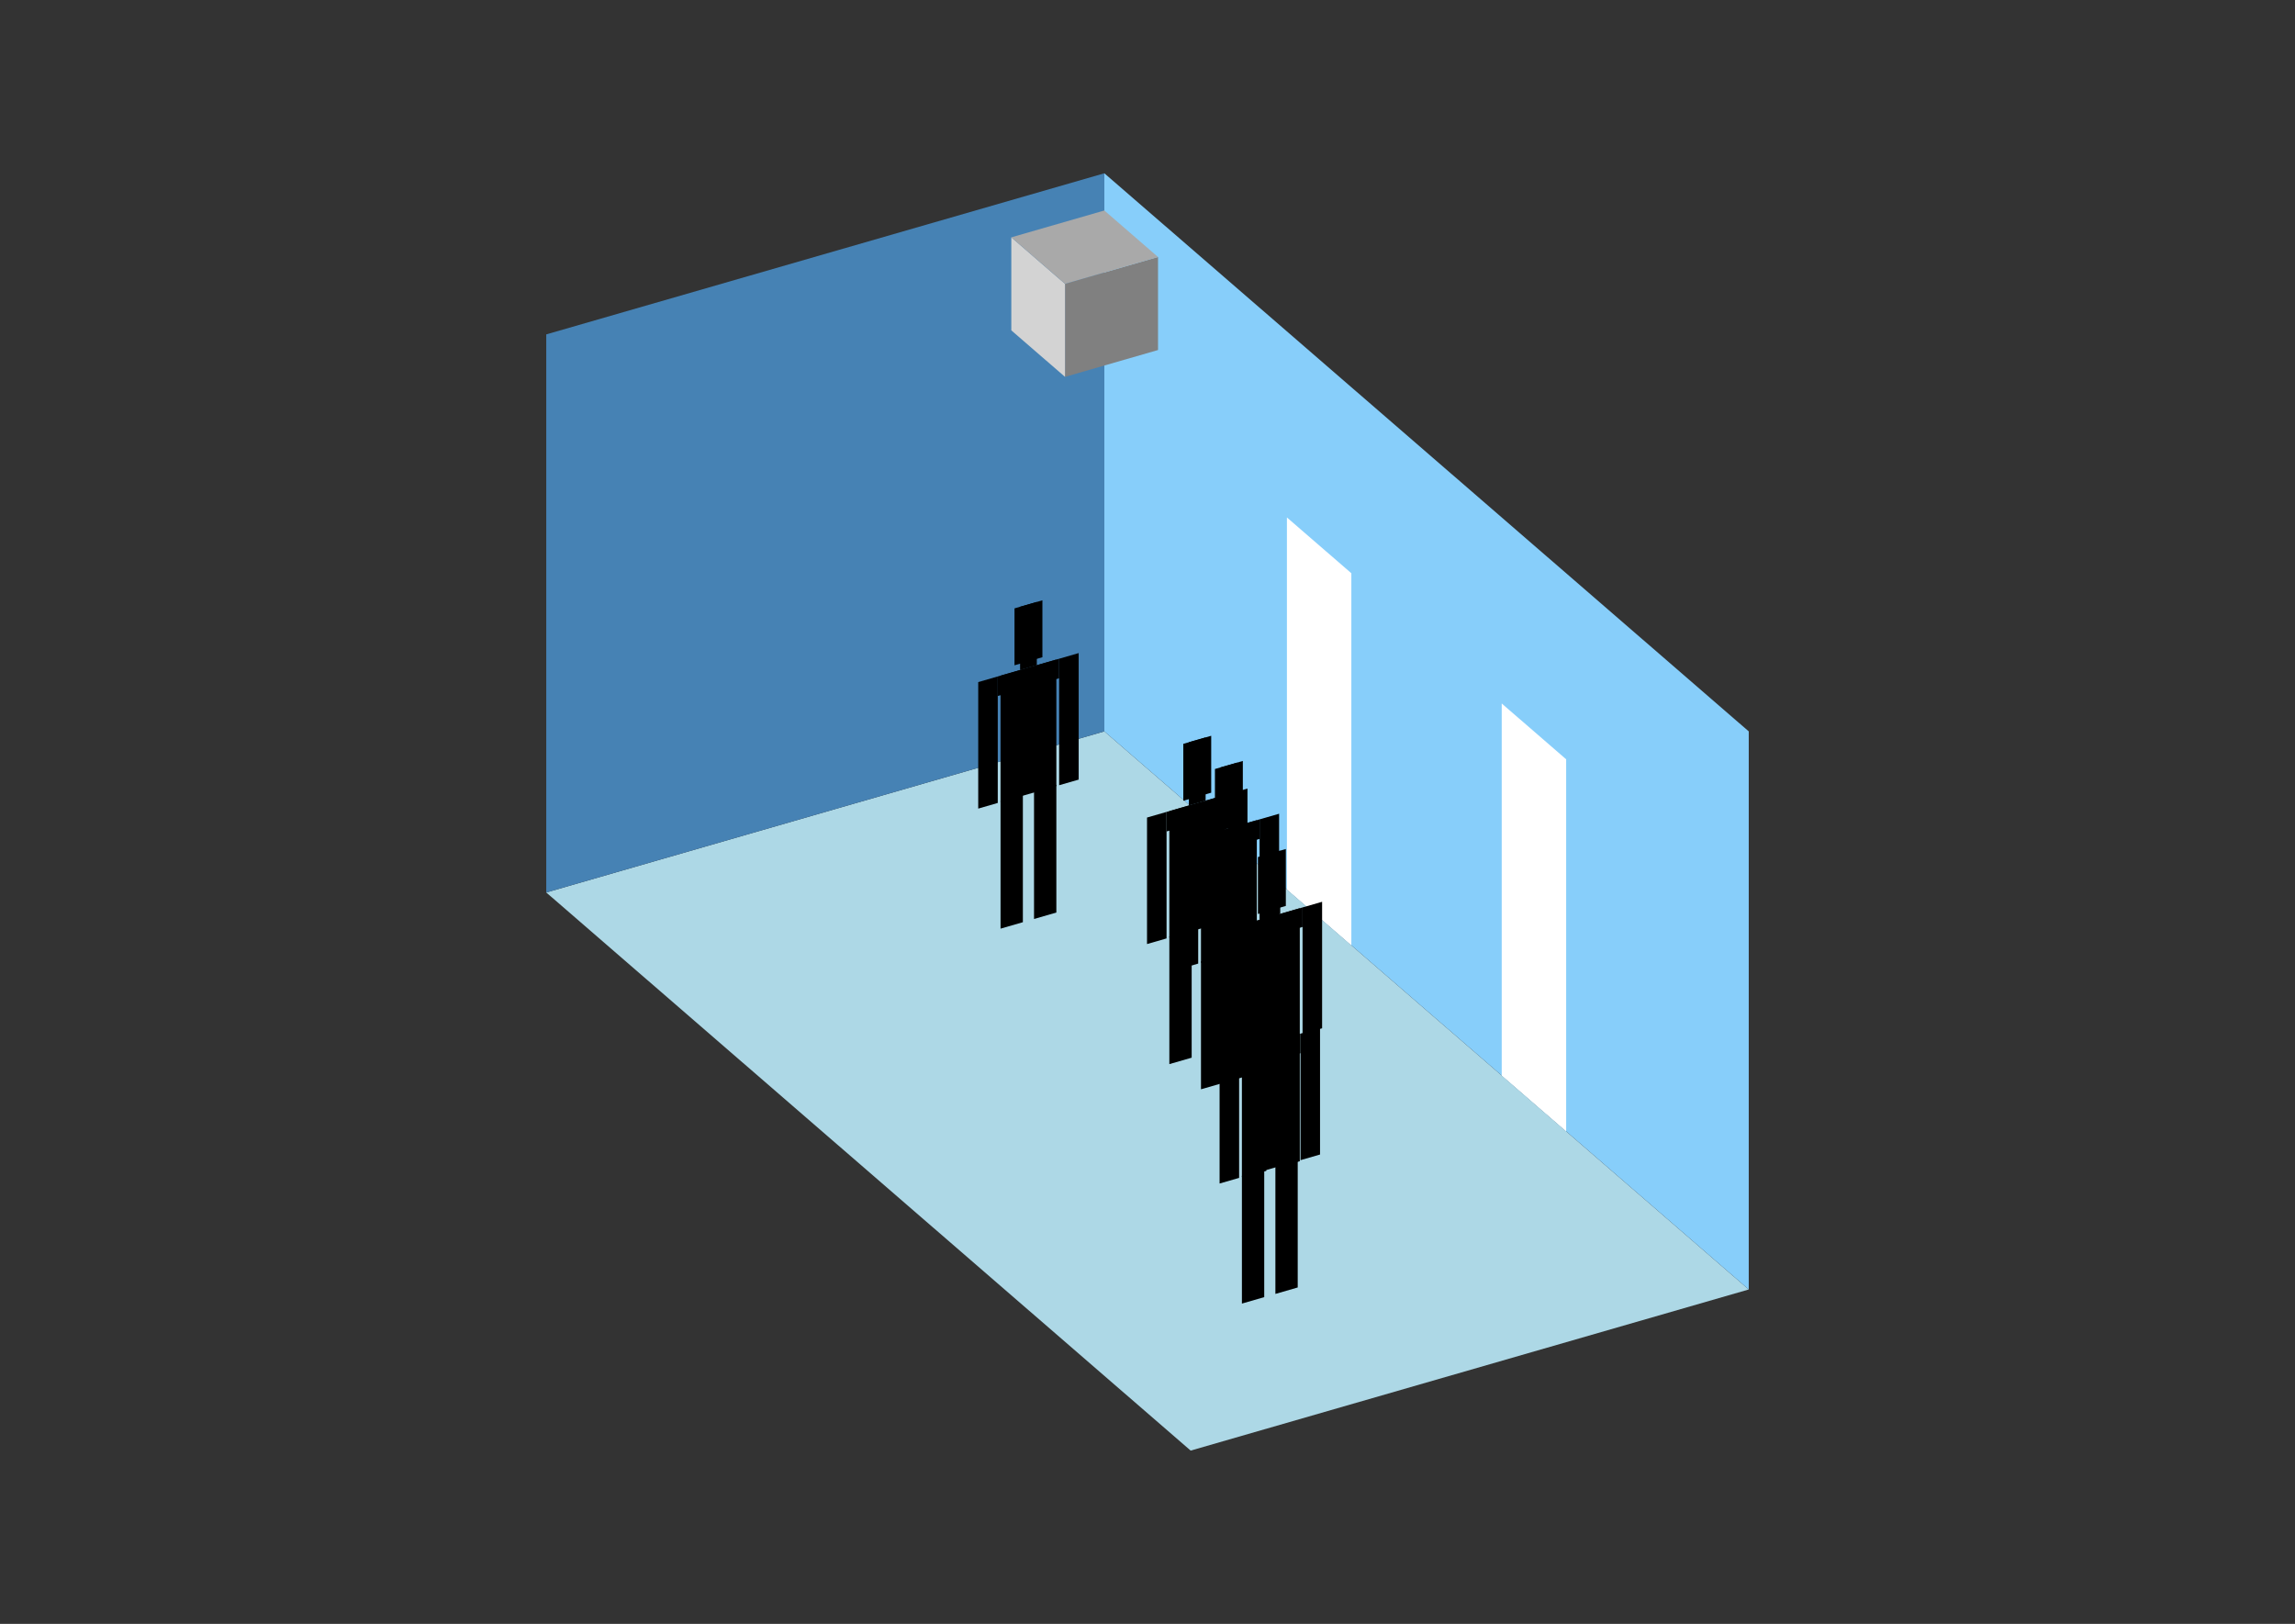 <?xml version="1.0" encoding="UTF-8"?>
<svg
  xmlns="http://www.w3.org/2000/svg"
  width="848"
  height="600"
  style="background-color:white"
>
  <rect width="100%" height="100%" fill="#333333" stroke="none"/>
  <polygon fill="lightblue" points="439.95,535.973 201.84,329.764 408.05,270.236 646.16,476.446" />
  <polygon fill="steelblue" points="201.84,329.764 201.84,123.554 408.05,64.027 408.05,270.236" />
  <polygon fill="lightskyblue" points="646.16,476.446 646.16,270.236 408.05,64.027 408.05,270.236" />
  <polygon fill="white" points="499.325,349.283 499.325,211.81 475.514,191.189 475.514,328.662" />
  <polygon fill="white" points="578.695,418.02 578.695,280.547 554.884,259.926 554.884,397.399" />
  <polygon fill="grey" points="393.524,139.248 393.524,104.879 427.892,94.958 427.892,129.326" />
  <polygon fill="lightgrey" points="393.524,139.248 393.524,104.879 373.681,87.695 373.681,122.064" />
  <polygon fill="darkgrey" points="393.524,104.879 373.681,87.695 408.05,77.774 427.892,94.958" />
  <polygon fill="hsl(360.0,50.0%,72.092%)" points="369.702,343.122 369.702,295.914 377.95,293.533 377.95,340.741" />
  <polygon fill="hsl(360.0,50.0%,72.092%)" points="390.323,337.17 390.323,289.961 382.074,292.342 382.074,339.551" />
  <polygon fill="hsl(360.0,50.0%,72.092%)" points="361.453,298.763 361.453,252.022 368.671,249.938 368.671,296.679" />
  <polygon fill="hsl(360.0,50.0%,72.092%)" points="391.354,290.131 391.354,243.39 398.571,241.307 398.571,288.048" />
  <polygon fill="hsl(360.0,50.0%,72.092%)" points="368.671,257.156 368.671,249.938 391.354,243.39 391.354,250.608" />
  <polygon fill="hsl(360.0,50.0%,72.092%)" points="369.702,296.381 369.702,249.641 390.323,243.688 390.323,290.429" />
  <polygon fill="hsl(360.0,50.0%,72.092%)" points="374.857,245.815 374.857,224.782 385.167,221.806 385.167,242.839" />
  <polygon fill="hsl(360.0,50.0%,72.092%)" points="376.919,247.557 376.919,224.187 383.105,222.401 383.105,245.771" />
  <polygon fill="hsl(360.0,50.0%,59.715%)" points="432.072,393.175 432.072,345.967 440.32,343.586 440.32,390.794" />
  <polygon fill="hsl(360.0,50.0%,59.715%)" points="452.693,387.222 452.693,340.014 444.444,342.395 444.444,389.603" />
  <polygon fill="hsl(360.0,50.0%,59.715%)" points="423.823,348.815 423.823,302.074 431.041,299.991 431.041,346.732" />
  <polygon fill="hsl(360.0,50.0%,59.715%)" points="453.724,340.184 453.724,293.443 460.941,291.359 460.941,338.1" />
  <polygon fill="hsl(360.0,50.0%,59.715%)" points="431.041,307.208 431.041,299.991 453.724,293.443 453.724,300.66" />
  <polygon fill="hsl(360.0,50.0%,59.715%)" points="432.072,346.434 432.072,299.693 452.693,293.741 452.693,340.481" />
  <polygon fill="hsl(360.0,50.0%,59.715%)" points="437.227,295.868 437.227,274.835 447.537,271.858 447.537,292.892" />
  <polygon fill="hsl(360.0,50.0%,59.715%)" points="439.289,297.61 439.289,274.239 445.475,272.454 445.475,295.824" />
  <polygon fill="hsl(360.0,50.0%,57.41%)" points="443.761,402.477 443.761,355.269 452.01,352.888 452.01,400.096" />
  <polygon fill="hsl(360.0,50.0%,57.41%)" points="464.382,396.525 464.382,349.316 456.134,351.698 456.134,398.906" />
  <polygon fill="hsl(360.0,50.0%,57.41%)" points="435.513,358.118 435.513,311.377 442.73,309.293 442.73,356.034" />
  <polygon fill="hsl(360.0,50.0%,57.41%)" points="465.413,349.486 465.413,302.745 472.631,300.662 472.631,347.403" />
  <polygon fill="hsl(360.0,50.0%,57.41%)" points="442.73,316.511 442.73,309.293 465.413,302.745 465.413,309.963" />
  <polygon fill="hsl(360.0,50.0%,57.41%)" points="443.761,355.737 443.761,308.996 464.382,303.043 464.382,349.784" />
  <polygon fill="hsl(360.0,50.0%,57.41%)" points="448.916,305.171 448.916,284.137 459.227,281.161 459.227,302.194" />
  <polygon fill="hsl(360.0,50.0%,57.41%)" points="450.979,306.912 450.979,283.542 457.165,281.756 457.165,305.127" />
  <polygon fill="hsl(360.0,50.0%,50.66%)" points="459.648,435.012 459.648,387.803 467.896,385.422 467.896,432.63" />
  <polygon fill="hsl(360.0,50.0%,50.66%)" points="480.269,429.059 480.269,381.851 472.02,384.232 472.02,431.44" />
  <polygon fill="hsl(360.0,50.0%,50.66%)" points="451.399,390.652 451.399,343.911 458.617,341.828 458.617,388.568" />
  <polygon fill="hsl(360.0,50.0%,50.66%)" points="481.3,382.02 481.3,335.28 488.517,333.196 488.517,379.937" />
  <polygon fill="hsl(360.0,50.0%,50.66%)" points="458.617,349.045 458.617,341.828 481.3,335.28 481.3,342.497" />
  <polygon fill="hsl(360.0,50.0%,50.66%)" points="459.648,388.271 459.648,341.53 480.269,335.577 480.269,382.318" />
  <polygon fill="hsl(360.0,50.0%,50.66%)" points="464.803,337.705 464.803,316.671 475.114,313.695 475.114,334.728" />
  <polygon fill="hsl(360.0,50.0%,50.66%)" points="466.865,339.446 466.865,316.076 473.051,314.29 473.051,337.661" />
  <polygon fill="hsl(360.0,50.0%,42.218%)" points="458.884,481.654 458.884,434.446 467.132,432.064 467.132,479.273" />
  <polygon fill="hsl(360.0,50.0%,42.218%)" points="479.505,475.701 479.505,428.493 471.257,430.874 471.257,478.082" />
  <polygon fill="hsl(360.0,50.0%,42.218%)" points="450.636,437.294 450.636,390.553 457.853,388.47 457.853,435.211" />
  <polygon fill="hsl(360.0,50.0%,42.218%)" points="480.536,428.663 480.536,381.922 487.753,379.838 487.753,426.579" />
  <polygon fill="hsl(360.0,50.0%,42.218%)" points="457.853,395.687 457.853,388.47 480.536,381.922 480.536,389.139" />
  <polygon fill="hsl(360.0,50.0%,42.218%)" points="458.884,434.913 458.884,388.172 479.505,382.219 479.505,428.96" />
  <polygon fill="hsl(360.0,50.0%,42.218%)" points="464.039,384.347 464.039,363.314 474.35,360.337 474.35,381.37" />
  <polygon fill="hsl(360.0,50.0%,42.218%)" points="466.101,386.089 466.101,362.718 472.288,360.932 472.288,384.303" />
</svg>
